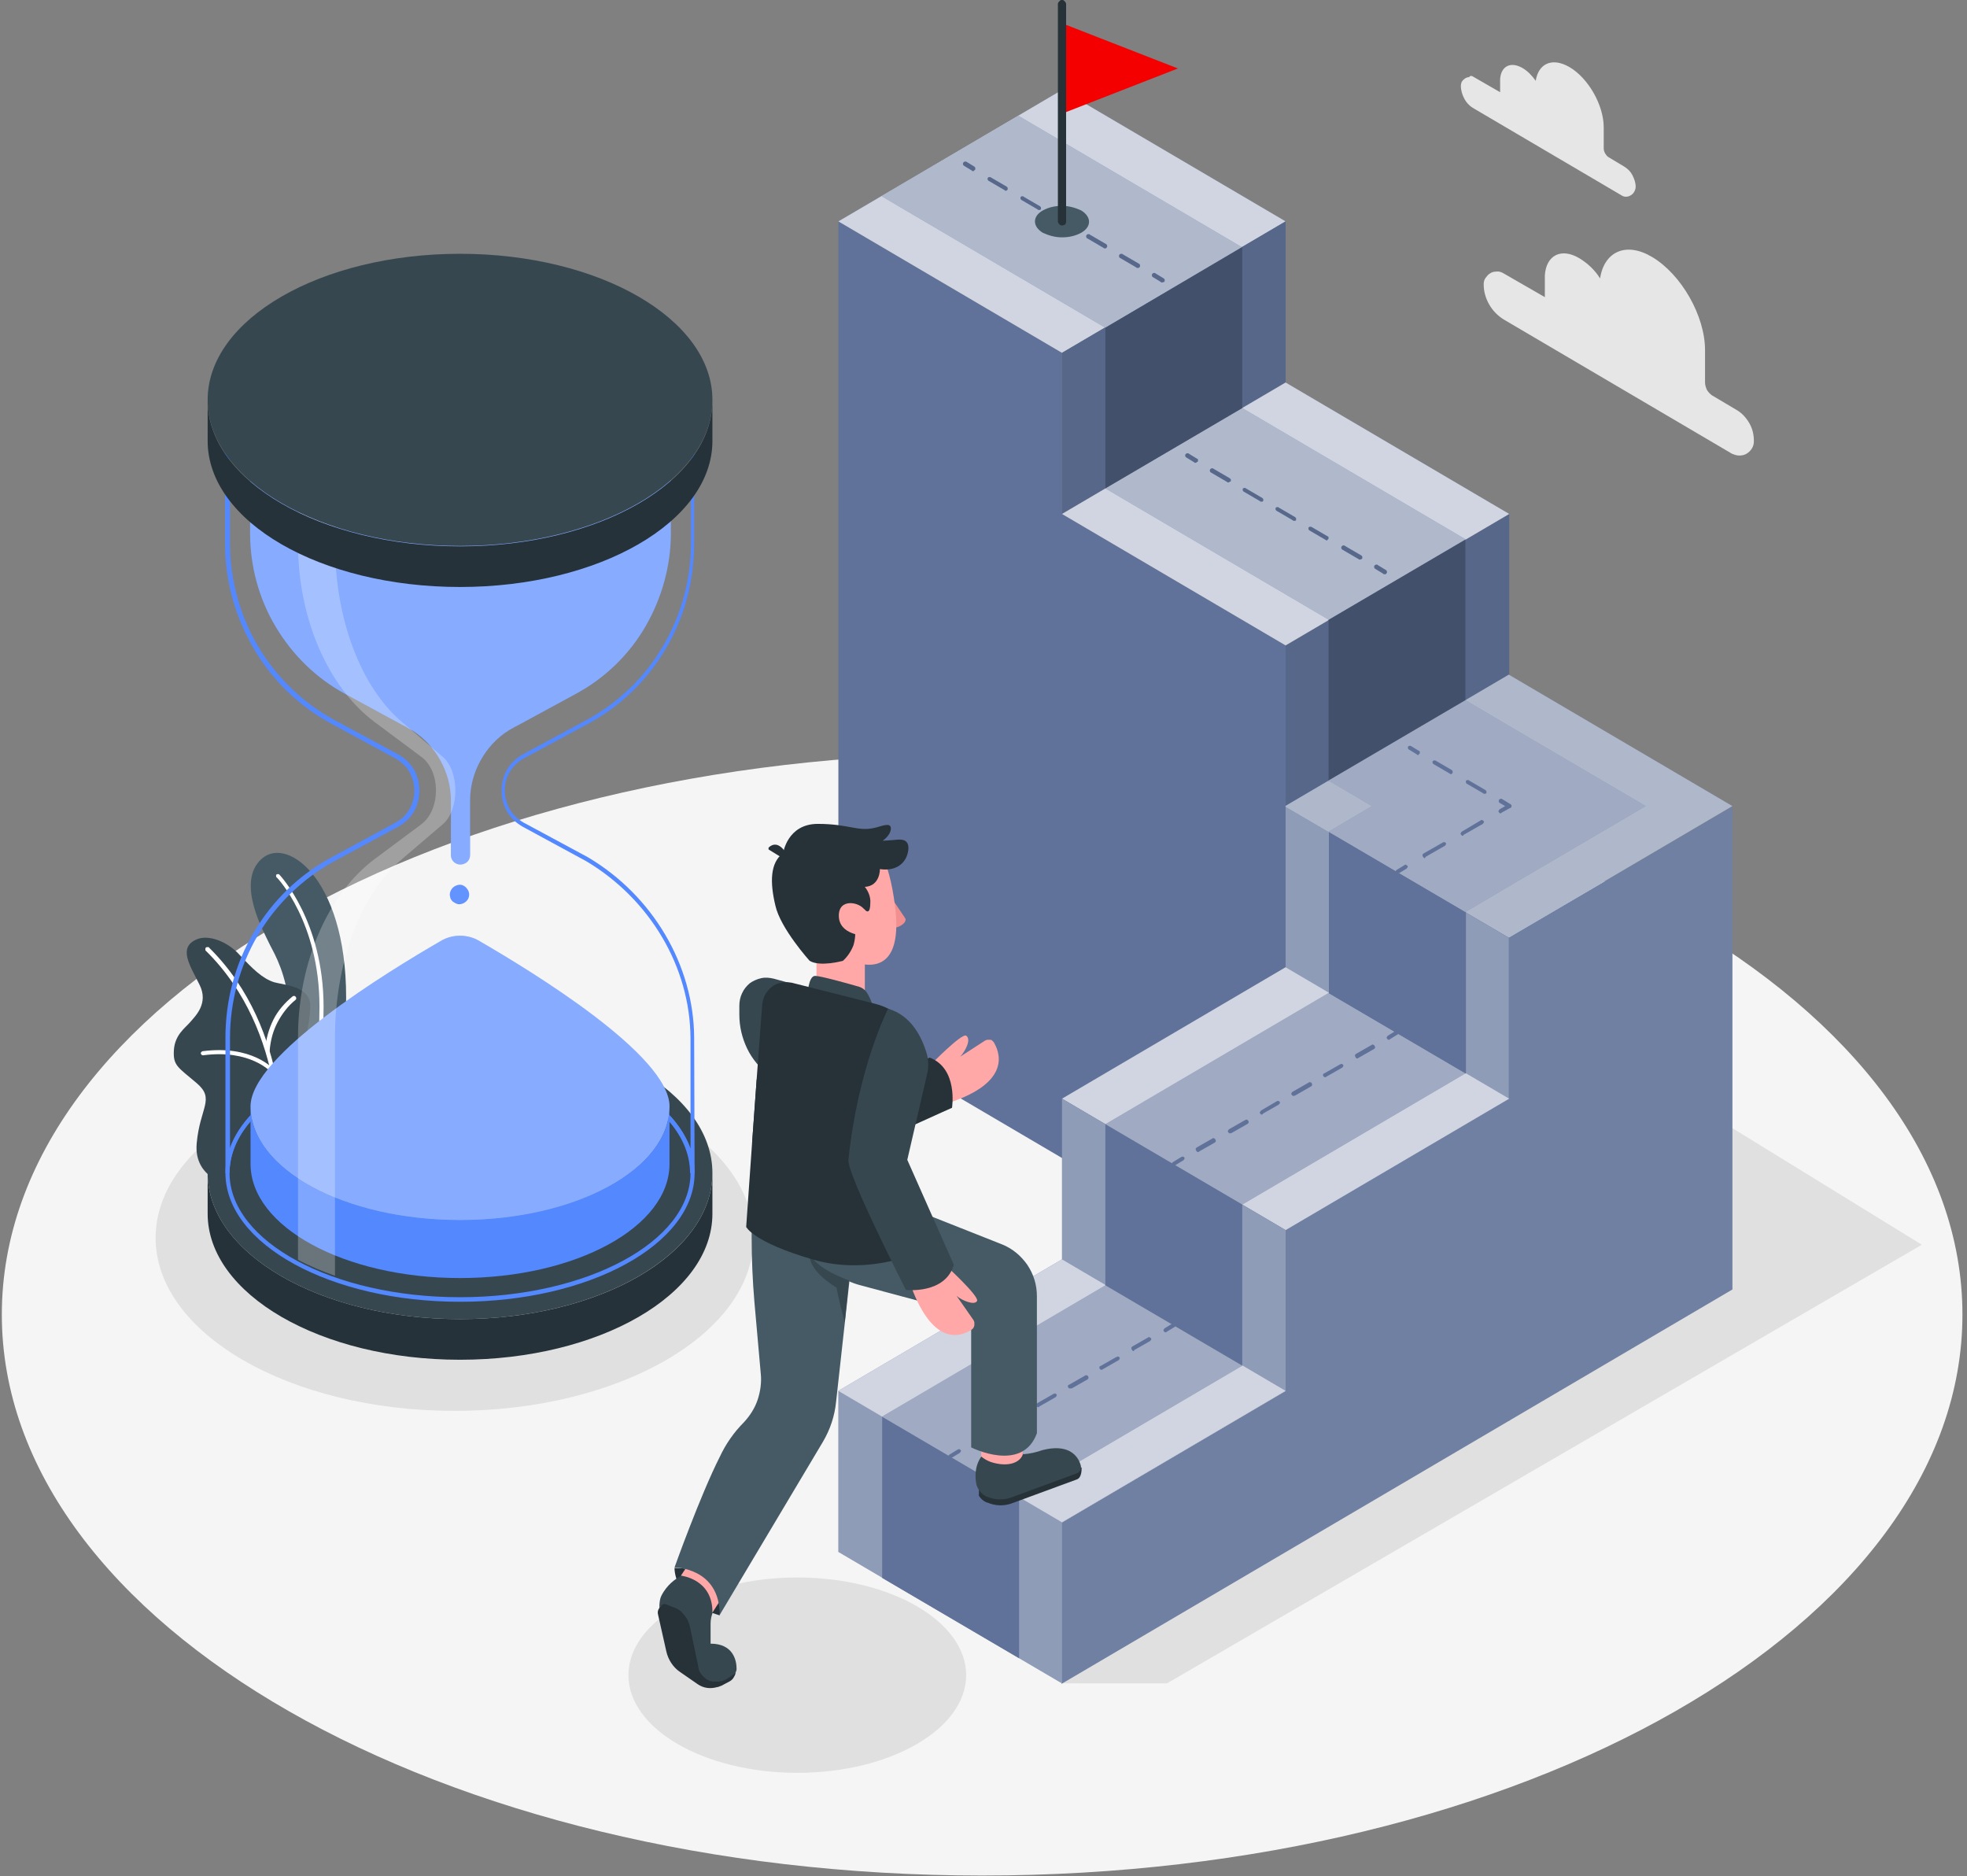 <?xml version="1.0" encoding="utf-8"?>
<!-- Generator: Adobe Illustrator 26.0.1, SVG Export Plug-In . SVG Version: 6.00 Build 0)  -->
<svg version="1.1" id="Layer_1" xmlns="http://www.w3.org/2000/svg" xmlns:xlink="http://www.w3.org/1999/xlink" x="0px" y="0px"
	 viewBox="0 0 431 411" style="enable-background:new 0 0 431 411;" xml:space="preserve">
<rect x="0" y="0" width="431" height="411" fill="#808080" stroke="none"/>
<style type="text/css">
	.st0{fill:#F5F5F5;}
	.st1{fill:#E0E0E0;}
	.st2{fill:#455A64;}
	.st3{fill:#FFFFFF;}
	.st4{fill:#37474F;}
	.st5{fill:#253239;}
	.st6{fill:#5388FF;}
	.st7{opacity:0.3;fill:#FFFFFF;enable-background:new    ;}
	.st8{opacity:0.3;}
	.st9{opacity:0.5;}
	.st10{fill:#607299;}
	.st11{opacity:0.1;fill:#FFFFFF;enable-background:new    ;}
	.st12{opacity:0.7;fill:#FFFFFF;enable-background:new    ;}
	.st13{opacity:0.1;enable-background:new    ;}
	.st14{opacity:0.7;}
	.st15{opacity:0.4;fill:#FFFFFF;enable-background:new    ;}
	.st16{opacity:0.3;enable-background:new    ;}
	.st17{fill:#F40000;}
	.st18{fill:#263238;}
	.st19{fill:#FFA8A7;}
	.st20{fill:#F28F8F;}
	.st21{fill:#E6E6E6;}
</style>
<path class="st0" d="M215.2,410.9c118.6,0,214.8-55,214.8-122.9s-96.2-122.9-214.8-122.9C96.6,165.1,0.4,220.1,0.4,288
	S96.6,410.9,215.2,410.9z"/>
<path class="st1" d="M99.6,309.1c36.2,0,65.5-17,65.5-37.9s-29.3-37.9-65.5-37.9c-36.2,0-65.5,17-65.5,37.9S63.4,309.1,99.6,309.1z"
	/>
<path class="st1" d="M174.7,388.4c20.4,0,37-9.6,37-21.4c0-11.8-16.6-21.4-37-21.4s-37,9.6-37,21.4
	C137.7,378.8,154.3,388.4,174.7,388.4z"/>
<path class="st1" d="M232.7,368.8h23l165.4-96.1l-163-100.3l-74.8,47.1l112.1,66.2l-102.3,59.9L232.7,368.8z"/>
<path class="st2" d="M71.2,247.8l-11,6.3c0,0,5.7-17.8,2.9-35.8c-1.1-6.8-3.5-10.2-4.3-12c-0.8-1.8-7.3-13.1-1.4-18.2
	c5.8-5.1,19.3,5.3,18.4,33C75.4,230.1,73.8,239.1,71.2,247.8z"/>
<path class="st3" d="M66.1,251.1c0,0-0.1,0-0.1,0c-0.1,0-0.2-0.1-0.2-0.2c0-0.1-0.1-0.2,0-0.3c0-0.1,4.2-11.6,4.2-30.1
	c0-18.5-9.3-28.3-9.4-28.3c0,0-0.1-0.1-0.1-0.1c0-0.1,0-0.1,0-0.2c0-0.1,0-0.1,0-0.2c0-0.1,0.1-0.1,0.1-0.1c0.1-0.1,0.2-0.1,0.3-0.1
	c0.1,0,0.2,0,0.3,0.1c0.1,0.1,9.7,10.2,9.7,29c0,18.8-4.3,30.3-4.3,30.4c0,0.1-0.1,0.1-0.2,0.2C66.3,251.1,66.2,251.1,66.1,251.1z"
	/>
<path class="st4" d="M68.8,249.1l-18.2,10.6c0,0-8.2-1.3-7.5-9.2c0.7-7.9,4.1-9.7,0-13.2c-4.1-3.5-5.2-3.8-5-7.2
	c0.2-3.4,2.5-4.9,3.6-6.2c1.1-1.3,4.1-4.1,2-8.2c-2-4.1-4.8-8.1-0.6-9.9c2.5-1.1,6.7,0.4,9.4,3.4c2.8,3,5,5.2,7.6,6
	c2.6,0.7,8.1,0.9,7.9,5.5s-1.4,6.2-0.4,8.2C69.8,232.5,78.6,234.7,68.8,249.1z"/>
<path class="st3" d="M61.4,253.8c-0.1,0-0.1,0-0.2,0c-0.1,0-0.1-0.1-0.1-0.1c0,0-0.1-0.1-0.1-0.2c0-0.1,0-0.1,0-0.2
	c0-0.3,2.3-27.1-15.9-45c0,0-0.1-0.1-0.1-0.1c0-0.1,0-0.1,0-0.2c0-0.1,0-0.1,0-0.2c0-0.1,0.1-0.1,0.1-0.2c0,0,0.1-0.1,0.2-0.1
	c0.1,0,0.1,0,0.2,0c0.1,0,0.1,0,0.2,0c0.1,0,0.1,0.1,0.1,0.1c18.4,18.1,16.1,45.4,16.1,45.7c0,0.1-0.1,0.2-0.2,0.3
	C61.6,253.8,61.5,253.8,61.4,253.8z"/>
<path class="st3" d="M58.5,230.3c-0.1,0-0.2-0.1-0.3-0.2c-0.1-0.1-0.1-0.2-0.1-0.3c0.2-2.2,0.8-4.4,1.8-6.4c1-2,2.5-3.7,4.2-5.1
	c0,0,0.1-0.1,0.2-0.1c0.1,0,0.1,0,0.2,0c0.1,0,0.1,0,0.2,0.1c0,0,0.1,0.1,0.1,0.1c0,0,0.1,0.1,0.1,0.2c0,0.1,0,0.1,0,0.2
	c0,0.1,0,0.1-0.1,0.2c0,0-0.1,0.1-0.1,0.1c-1.6,1.3-2.9,3-3.9,4.9c-1,1.9-1.5,3.9-1.7,6c0,0.1,0,0.1,0,0.2c0,0.1-0.1,0.1-0.1,0.1
	c0,0-0.1,0.1-0.1,0.1C58.6,230.3,58.5,230.3,58.5,230.3z"/>
<path class="st3" d="M59.7,235c-0.1,0-0.1,0-0.2,0c-0.1,0-0.1-0.1-0.1-0.1c0,0-4.5-5.1-14.9-3.7c-0.1,0-0.2,0-0.3-0.1
	c-0.1-0.1-0.2-0.2-0.2-0.3c0-0.1,0-0.2,0.1-0.3c0.1-0.1,0.2-0.2,0.3-0.2c10.8-1.4,15.4,3.8,15.6,4c0,0,0.1,0.1,0.1,0.1
	c0,0.1,0,0.1,0,0.2s0,0.1,0,0.2c0,0.1-0.1,0.1-0.1,0.1c0,0-0.1,0.1-0.1,0.1C59.9,235,59.8,235,59.7,235z"/>
<path class="st4" d="M100.8,289c30.5,0,55.3-14.3,55.3-32s-24.8-32-55.3-32c-30.5,0-55.3,14.3-55.3,32S70.3,289,100.8,289z"/>
<path class="st5" d="M156.1,257c0,17.7-24.7,32-55.3,32c-30.5,0-55.3-14.3-55.3-32v8.9c0,17.6,24.7,32,55.3,32
	c30.5,0,55.3-14.3,55.3-32L156.1,257L156.1,257z"/>
<path class="st6" d="M100.8,285.2c-28.3,0-51.4-12.6-51.4-28.2s23.1-28.2,51.4-28.2c28.3,0,51.4,12.6,51.4,28.2
	S129.1,285.2,100.8,285.2z M100.8,229.8C73,229.8,50.3,242,50.3,257s22.6,27.2,50.5,27.2c27.8,0,50.5-12.2,50.5-27.2
	S128.6,229.8,100.8,229.8z"/>
<path class="st6" d="M100.8,115.8c-28.3,0-51.4-12.6-51.4-28.2c0-15.5,23.1-28.2,51.4-28.2c28.3,0,51.4,12.6,51.4,28.2
	C152.2,103.2,129.1,115.8,100.8,115.8z M100.8,60.5c-27.8,0-50.5,12.2-50.5,27.2s22.6,27.2,50.5,27.2c27.8,0,50.5-12.2,50.5-27.2
	C151.2,72.7,128.6,60.5,100.8,60.5z"/>
<path class="st6" d="M151.2,257L151.2,257l1,0L151.2,257z"/>
<path class="st6" d="M49.4,257L49.4,257l1,0L49.4,257z"/>
<path class="st6" d="M152.2,257h-1c0-15-22.6-27.2-50.5-27.2C73,229.8,50.3,242,50.3,257h-0.9v-29.7c0-8.1,2.1-16.1,6.2-23
	c4.1-7,10-12.7,17.1-16.5l14-7.6c1.3-0.7,2.3-1.7,3-2.9s1.1-2.6,1.1-4.1c0-1.4-0.4-2.8-1.1-4.1c-0.7-1.2-1.8-2.2-3-2.9l-14-7.6
	c-7.1-3.8-13-9.5-17.1-16.5c-4.1-7-6.3-14.9-6.3-23V88.9h1v0.4c1.6,14.3,23.7,25.5,50.4,25.5c26.6,0,48.7-11.2,50.4-25.5l0-0.4h1
	v30.2c0,8.1-2.1,16.1-6.2,23c-4.1,7-10,12.7-17.1,16.5l-14.1,7.6c-1.2,0.7-2.3,1.7-3,2.9c-0.7,1.2-1.1,2.6-1.1,4.1
	c0,1.4,0.4,2.8,1.1,4.1c0.7,1.2,1.8,2.2,3,2.9l14.1,7.6c14.2,8.4,23.2,23.6,23.3,39.5L152.2,257z M100.8,228.9
	c25,0,45.8,9.8,50.5,22.7v-24.2c-0.1-15.6-8.9-30.4-22.8-38.7l-14-7.6c-1.4-0.8-2.6-1.9-3.4-3.3c-0.8-1.4-1.2-3-1.2-4.6
	c0-1.6,0.4-3.2,1.2-4.6c0.8-1.4,2-2.5,3.4-3.3l14.1-7.6c6.9-3.8,12.7-9.3,16.7-16.2c4-6.8,6.1-14.6,6.1-22.5v-26
	c-4.6,13-25.6,22.7-50.5,22.7c-24.8,0-45.8-9.7-50.5-22.7v26c0,7.9,2.1,15.7,6.1,22.5c4,6.8,9.8,12.4,16.7,16.2l14.1,7.6
	c1.4,0.8,2.6,1.9,3.4,3.3c0.8,1.4,1.2,3,1.2,4.6s-0.4,3.2-1.2,4.6c-0.8,1.4-2,2.5-3.4,3.3l-14.1,7.6c-6.9,3.8-12.7,9.4-16.7,16.2
	c-4,6.8-6.1,14.6-6.1,22.5v24.2C55,238.7,75.8,228.9,100.8,228.9z"/>
<path class="st6" d="M105.1,206.2c-1.3-0.8-2.8-1.2-4.3-1.2c-1.5,0-3,0.4-4.3,1.2c-11.4,6.6-41.6,25-41.6,36.2
	c0,13.8,20.6,25,45.9,25c25.4,0,45.9-11.2,45.9-25C146.7,231.2,116.5,212.8,105.1,206.2z"/>
<path class="st7" d="M105.1,206.2c-1.3-0.8-2.8-1.2-4.3-1.2c-1.5,0-3,0.4-4.3,1.2c-11.4,6.6-41.6,25-41.6,36.2
	c0,13.8,20.6,25,45.9,25c25.4,0,45.9-11.2,45.9-25C146.7,231.2,116.5,212.8,105.1,206.2z"/>
<path class="st6" d="M100.8,267.3c-25.4,0-45.9-11.2-45.9-25V255c0,13.8,20.6,25,45.9,25c25.4,0,45.9-11.2,45.9-25v-12.6
	C146.7,256.1,126.2,267.3,100.8,267.3z"/>
<path class="st6" d="M54.8,89.4v27.4c0,7.2,1.9,14.3,5.6,20.5c3.7,6.2,8.9,11.3,15.2,14.7l12.7,6.9c0.2,0.1,0.4,0.2,0.6,0.3
	c0.5,0.3,0.9,0.6,1.4,0.8c2.6,1.6,4.7,3.9,6.2,6.6c1.5,2.7,2.3,5.7,2.3,8.8v11.9c0,0.6,0.2,1.1,0.6,1.5c0.4,0.4,0.9,0.6,1.5,0.6
	c0.5,0,1.1-0.2,1.5-0.6c0.4-0.4,0.6-0.9,0.6-1.5v-11.9c0-3.1,0.8-6.1,2.3-8.8c1.5-2.7,3.6-5,6.2-6.6c0.5-0.3,0.9-0.5,1.4-0.8
	c0.2-0.1,0.4-0.2,0.6-0.3l12.7-6.9c6.3-3.4,11.6-8.5,15.2-14.7s5.6-13.3,5.6-20.5V89.4H54.8z"/>
<path class="st6" d="M102.8,196c0-0.4-0.1-0.8-0.4-1.2c-0.2-0.3-0.5-0.6-0.9-0.8c-0.4-0.2-0.8-0.2-1.2-0.1c-0.4,0.1-0.8,0.3-1.1,0.6
	c-0.3,0.3-0.5,0.7-0.6,1.1c-0.1,0.4,0,0.8,0.1,1.2c0.2,0.4,0.4,0.7,0.8,0.9c0.3,0.2,0.7,0.4,1.1,0.4c0.5,0,1.1-0.2,1.5-0.6
	C102.6,197.1,102.8,196.5,102.8,196z"/>
<path class="st7" d="M54.8,89.4v27.4c0,7.2,1.9,14.3,5.6,20.5c3.7,6.2,8.9,11.3,15.2,14.7l12.7,6.9c0.2,0.1,0.4,0.2,0.6,0.3
	c0.5,0.3,0.9,0.6,1.4,0.8c2.6,1.6,4.7,3.9,6.2,6.6c1.5,2.7,2.3,5.7,2.3,8.8v11.9c0,0.6,0.2,1.1,0.6,1.5c0.4,0.4,0.9,0.6,1.5,0.6
	c0.5,0,1.1-0.2,1.5-0.6c0.4-0.4,0.6-0.9,0.6-1.5v-11.9c0-3.1,0.8-6.1,2.3-8.8c1.5-2.7,3.6-5,6.2-6.6c0.5-0.3,0.9-0.5,1.4-0.8
	c0.2-0.1,0.4-0.2,0.6-0.3l12.7-6.9c6.3-3.4,11.6-8.5,15.2-14.7s5.6-13.3,5.6-20.5V89.4H54.8z"/>
<g class="st8">
	<path class="st7" d="M102.8,196c0-0.4-0.1-0.8-0.4-1.2c-0.2-0.3-0.5-0.6-0.9-0.8c-0.4-0.2-0.8-0.2-1.2-0.1
		c-0.4,0.1-0.8,0.3-1.1,0.6c-0.3,0.3-0.5,0.7-0.6,1.1c-0.1,0.4,0,0.8,0.1,1.2c0.2,0.4,0.4,0.7,0.8,0.9c0.3,0.2,0.7,0.3,1.1,0.3
		c0.5,0,1.1-0.2,1.5-0.6C102.6,197.1,102.8,196.5,102.8,196z"/>
</g>
<path class="st6" d="M100.8,114.3c25.4,0,45.9-11.2,45.9-25c0-13.8-20.6-25-45.9-25c-25.4,0-45.9,11.2-45.9,25
	C54.8,103.2,75.4,114.3,100.8,114.3z"/>
<g class="st9">
	<g class="st9">
		<path class="st3" d="M97,180.6l-8.9,7.6c-9.1,7.7-14.7,22.7-14.7,39.1v52.2c-2.8-1-5.5-2.1-8.1-3.5v-48.7
			c0-16.4,6.5-31.4,16.8-39.1l10.2-7.6c4.3-3.2,4.3-11.7,0-14.8l-10.2-7.6c-10.3-7.7-16.8-22.8-16.8-39.1V89.4h8.1v29.7
			c0,16.4,5.6,31.4,14.7,39.1l8.9,7.6C100.7,168.9,100.7,177.5,97,180.6z"/>
	</g>
</g>
<path class="st4" d="M100.8,119.6c30.5,0,55.3-14.3,55.3-32c0-17.7-24.8-32-55.3-32c-30.5,0-55.3,14.3-55.3,32
	C45.5,105.3,70.3,119.6,100.8,119.6z"/>
<path class="st5" d="M156.1,87.7c0,17.7-24.7,32-55.3,32c-30.5,0-55.3-14.3-55.3-32v8.9c0,17.7,24.7,32,55.3,32
	c30.5,0,55.3-14.3,55.3-32L156.1,87.7L156.1,87.7z"/>
<path class="st10" d="M281.7,176.7v-35.3l-49-28.8V77.3l-49-28.8v176.4l49,28.8l49,28.8l49,28.8V205.4L281.7,176.7z"/>
<path class="st7" d="M281.7,176.7v35.3l49,28.8v-35.3L281.7,176.7z"/>
<path class="st10" d="M330.6,205.4v35.3l-49,28.8v35.3l-49,28.8v35.3l49-28.8l49-28.8l49-28.8V176.7L330.6,205.4z"/>
<path class="st11" d="M330.6,205.4v35.3l-49,28.8v35.3l-49,28.8v35.3l49-28.8l49-28.8l49-28.8V176.7L330.6,205.4z"/>
<path class="st10" d="M232.7,77.3l-49-28.8l49-28.8l49,28.8L232.7,77.3z"/>
<path class="st12" d="M232.7,77.3l-49-28.8l49-28.8l49,28.8L232.7,77.3z"/>
<path class="st10" d="M232.7,112.6V77.3l49-28.8v35.3L232.7,112.6z"/>
<path class="st13" d="M232.7,112.6V77.3l49-28.8v35.3L232.7,112.6z"/>
<path class="st10" d="M281.7,141.4l-49-28.8l49-28.8l49,28.8L281.7,141.4z"/>
<path class="st10" d="M281.7,176.7v-35.3l49-28.8v35.3L281.7,176.7z"/>
<path class="st12" d="M281.7,141.4l-49-28.8l49-28.8l49,28.8L281.7,141.4z"/>
<path class="st13" d="M281.7,176.7v-35.3l49-28.8v35.3L281.7,176.7z"/>
<path class="st10" d="M330.6,205.4l-49-28.8l49-28.8l49,28.8L330.6,205.4z"/>
<g class="st14">
	<path class="st12" d="M330.6,205.4l-49-28.8l49-28.8l49,28.8L330.6,205.4z"/>
</g>
<path class="st10" d="M281.7,269.5l49-28.8l-49-28.8l-49,28.8L281.7,269.5z"/>
<path class="st12" d="M281.7,269.5l49-28.8l-49-28.8l-49,28.8L281.7,269.5z"/>
<path class="st10" d="M281.7,304.8v-35.3l-49-28.8V276L281.7,304.8z"/>
<path class="st7" d="M281.7,304.8v-35.3l-49-28.8V276L281.7,304.8z"/>
<path class="st10" d="M232.7,333.5l49-28.8l-49-28.8l-49,28.8L232.7,333.5z"/>
<path class="st10" d="M232.7,368.8v-35.3l-49-28.8V340L232.7,368.8z"/>
<path class="st12" d="M232.7,333.5l49-28.8l-49-28.8l-49,28.8L232.7,333.5z"/>
<path class="st7" d="M232.7,368.8v-35.3l-49-28.8V340L232.7,368.8z"/>
<path class="st10" d="M272.2,299.2l-49,28.8l-30-17.6l49-28.8L272.2,299.2z"/>
<path class="st15" d="M272.2,299.2l-49,28.8l-30-17.6l49-28.8L272.2,299.2z"/>
<path class="st10" d="M223.3,328v35.3l-30-17.6v-35.3h0L223.3,328z"/>
<path class="st10" d="M321.2,235.1l-49,28.8l-30-17.6l49-28.8L321.2,235.1z"/>
<path class="st15" d="M321.2,235.1l-49,28.8l-30-17.6l49-28.8L321.2,235.1z"/>
<path class="st10" d="M272.2,263.9v35.3l-30-17.6v-35.3h0L272.2,263.9z"/>
<path class="st10" d="M321.2,199.9v35.3l-30-17.6v-35.3h0L321.2,199.9z"/>
<path class="st10" d="M321.2,199.9v35.3l-30-17.6v-35.3h0L321.2,199.9z"/>
<path class="st10" d="M242.2,107l49,28.8l30-17.6l-49-28.8L242.2,107z"/>
<g class="st9">
	<path class="st3" d="M242.2,107l49,28.8l30-17.6l-49-28.8L242.2,107z"/>
</g>
<path class="st10" d="M291.1,135.8v35.3l30-17.6v-35.3h0L291.1,135.8z"/>
<path class="st16" d="M291.1,135.8v35.3l30-17.6v-35.3h0L291.1,135.8z"/>
<path class="st10" d="M193.2,43l49,28.8l30-17.6l-49-28.8L193.2,43z"/>
<g class="st9">
	<path class="st3" d="M193.2,43l49,28.8l30-17.6l-49-28.8L193.2,43z"/>
</g>
<path class="st10" d="M242.2,71.8V107l30-17.6V54.1h0L242.2,71.8z"/>
<path class="st16" d="M242.2,71.8V107l30-17.6V54.1h0L242.2,71.8z"/>
<path class="st10" d="M330.6,159l-9.5-5.6l-30,17.6l9.5,5.6l-9.5,5.6l30,17.6l9.5-5.6l30-17.6L330.6,159z"/>
<path class="st15" d="M330.6,159l-9.5-5.6l-30,17.6l9.5,5.6l-9.5,5.6l30,17.6l9.5-5.6l30-17.6L330.6,159z"/>
<path class="st10" d="M213.2,37.5c-0.1,0-0.2,0-0.2-0.1l-1.8-1.1c0,0-0.1-0.1-0.1-0.1c0,0-0.1-0.1-0.1-0.2c0-0.1,0-0.1,0-0.2
	c0-0.1,0-0.1,0.1-0.2c0.1-0.1,0.2-0.2,0.3-0.2c0.1,0,0.2,0,0.3,0l1.8,1.1c0.1,0.1,0.2,0.2,0.2,0.3c0,0.1,0,0.2,0,0.3
	c0,0.1-0.1,0.1-0.2,0.2C213.4,37.5,213.3,37.5,213.2,37.5z"/>
<path class="st10" d="M249.2,58.7c-0.1,0-0.2,0-0.2-0.1l-3.6-2.1c-0.1,0-0.1-0.1-0.1-0.1c0,0-0.1-0.1-0.1-0.2c0-0.1,0-0.1,0-0.2
	c0-0.1,0-0.1,0.1-0.2c0-0.1,0.1-0.1,0.1-0.1c0,0,0.1-0.1,0.2-0.1c0.1,0,0.1,0,0.2,0c0.1,0,0.1,0,0.2,0.1l3.6,2.1
	c0.1,0,0.1,0.1,0.1,0.1c0,0,0.1,0.1,0.1,0.2c0,0.1,0,0.1,0,0.2c0,0.1,0,0.1-0.1,0.2c0,0.1-0.1,0.1-0.2,0.2
	C249.3,58.7,249.2,58.7,249.2,58.7z M242,54.4c-0.1,0-0.2,0-0.2-0.1l-3.6-2.1c-0.1,0-0.1-0.1-0.1-0.1c0,0-0.1-0.1-0.1-0.2
	c0-0.1,0-0.1,0-0.2c0-0.1,0-0.1,0.1-0.2c0-0.1,0.1-0.1,0.1-0.1c0,0,0.1-0.1,0.2-0.1c0.1,0,0.1,0,0.2,0c0.1,0,0.1,0,0.2,0.1l3.6,2.1
	c0,0,0.1,0.1,0.1,0.1c0,0,0.1,0.1,0.1,0.2c0,0.1,0,0.1,0,0.2c0,0.1,0,0.1-0.1,0.2c0,0.1-0.1,0.1-0.2,0.2S242.1,54.4,242,54.4z
	 M234.8,50.2c-0.1,0-0.2,0-0.2-0.1l-3.6-2.1c-0.1-0.1-0.2-0.2-0.2-0.3c0-0.1,0-0.2,0-0.3c0,0,0.1-0.1,0.1-0.1c0,0,0.1-0.1,0.2-0.1
	c0.1,0,0.1,0,0.2,0c0.1,0,0.1,0,0.2,0.1l3.6,2.1c0.1,0,0.2,0.1,0.2,0.2c0,0.1,0,0.2,0,0.3c0,0.1-0.1,0.2-0.2,0.2
	C235,50.2,234.9,50.2,234.8,50.2z M227.6,46c-0.1,0-0.2,0-0.2-0.1l-3.6-2.1c-0.1-0.1-0.2-0.2-0.2-0.3c0-0.1,0-0.2,0-0.3
	c0,0,0.1-0.1,0.1-0.1c0,0,0.1-0.1,0.2-0.1c0.1,0,0.1,0,0.2,0c0.1,0,0.1,0,0.2,0.1l3.6,2.1c0.1,0.1,0.2,0.2,0.2,0.3
	c0,0.1,0,0.2,0,0.3c0,0.1-0.1,0.1-0.2,0.2C227.7,46,227.7,46,227.6,46z M220.4,41.8c-0.1,0-0.2,0-0.2-0.1l-3.6-2.1
	c-0.1-0.1-0.2-0.2-0.2-0.3c0-0.1,0-0.2,0-0.3c0.1-0.1,0.2-0.2,0.3-0.2c0.1,0,0.2,0,0.3,0l3.6,2.1c0.1,0.1,0.2,0.2,0.2,0.3
	c0,0.1,0,0.2,0,0.3c0,0.1-0.1,0.1-0.2,0.2C220.6,41.7,220.5,41.8,220.4,41.8z"/>
<path class="st10" d="M254.6,61.9c-0.1,0-0.2,0-0.2-0.1l-1.8-1.1c-0.1,0-0.1-0.1-0.1-0.1s-0.1-0.1-0.1-0.2c0-0.1,0-0.1,0-0.2
	c0-0.1,0-0.1,0.1-0.2c0-0.1,0.1-0.1,0.1-0.1c0,0,0.1-0.1,0.2-0.1c0.1,0,0.1,0,0.2,0c0.1,0,0.1,0,0.2,0.1l1.8,1.1
	c0.1,0.1,0.2,0.2,0.2,0.3c0,0.1,0,0.2,0,0.3c0,0.1-0.1,0.1-0.2,0.2C254.8,61.8,254.7,61.9,254.6,61.9z"/>
<g class="st8">
	<path class="st16" d="M213.2,37.5c-0.1,0-0.2,0-0.2-0.1l-1.8-1.1c0,0-0.1-0.1-0.1-0.1c0,0-0.1-0.1-0.1-0.2c0-0.1,0-0.1,0-0.2
		c0-0.1,0-0.1,0.1-0.2c0.1-0.1,0.2-0.2,0.3-0.2c0.1,0,0.2,0,0.3,0l1.8,1.1c0.1,0.1,0.2,0.2,0.2,0.3c0,0.1,0,0.2,0,0.3
		c0,0.1-0.1,0.1-0.2,0.2C213.4,37.5,213.3,37.5,213.2,37.5z"/>
	<path class="st16" d="M249.2,58.7c-0.1,0-0.2,0-0.2-0.1l-3.6-2.1c-0.1,0-0.1-0.1-0.1-0.1c0,0-0.1-0.1-0.1-0.2c0-0.1,0-0.1,0-0.2
		c0-0.1,0-0.1,0.1-0.2c0-0.1,0.1-0.1,0.1-0.1c0,0,0.1-0.1,0.2-0.1c0.1,0,0.1,0,0.2,0c0.1,0,0.1,0,0.2,0.1l3.6,2.1
		c0.1,0,0.1,0.1,0.1,0.1c0,0,0.1,0.1,0.1,0.2c0,0.1,0,0.1,0,0.2c0,0.1,0,0.1-0.1,0.2c0,0.1-0.1,0.1-0.2,0.2
		C249.3,58.7,249.2,58.7,249.2,58.7z M242,54.4c-0.1,0-0.2,0-0.2-0.1l-3.6-2.1c-0.1,0-0.1-0.1-0.1-0.1c0,0-0.1-0.1-0.1-0.2
		c0-0.1,0-0.1,0-0.2c0-0.1,0-0.1,0.1-0.2c0-0.1,0.1-0.1,0.1-0.1c0,0,0.1-0.1,0.2-0.1c0.1,0,0.1,0,0.2,0c0.1,0,0.1,0,0.2,0.1l3.6,2.1
		c0,0,0.1,0.1,0.1,0.1c0,0,0.1,0.1,0.1,0.2c0,0.1,0,0.1,0,0.2c0,0.1,0,0.1-0.1,0.2c0,0.1-0.1,0.1-0.2,0.2
		C242.1,54.4,242.1,54.4,242,54.4z M234.8,50.2c-0.1,0-0.2,0-0.2-0.1l-3.6-2.1c-0.1-0.1-0.2-0.2-0.2-0.3c0-0.1,0-0.2,0-0.3
		c0,0,0.1-0.1,0.1-0.1c0,0,0.1-0.1,0.2-0.1c0.1,0,0.1,0,0.2,0c0.1,0,0.1,0,0.2,0.1l3.6,2.1c0.1,0,0.2,0.1,0.2,0.2s0,0.2,0,0.3
		c0,0.1-0.1,0.2-0.2,0.2C235,50.2,234.9,50.2,234.8,50.2z M227.6,46c-0.1,0-0.2,0-0.2-0.1l-3.6-2.1c-0.1-0.1-0.2-0.2-0.2-0.3
		c0-0.1,0-0.2,0-0.3c0,0,0.1-0.1,0.1-0.1c0,0,0.1-0.1,0.2-0.1c0.1,0,0.1,0,0.2,0c0.1,0,0.1,0,0.2,0.1l3.6,2.1
		c0.1,0.1,0.2,0.2,0.2,0.3c0,0.1,0,0.2,0,0.3c0,0.1-0.1,0.1-0.2,0.2C227.7,46,227.7,46,227.6,46z M220.4,41.8c-0.1,0-0.2,0-0.2-0.1
		l-3.6-2.1c-0.1-0.1-0.2-0.2-0.2-0.3c0-0.1,0-0.2,0-0.3c0.1-0.1,0.2-0.2,0.3-0.2c0.1,0,0.2,0,0.3,0l3.6,2.1c0.1,0.1,0.2,0.2,0.2,0.3
		c0,0.1,0,0.2,0,0.3c0,0.1-0.1,0.1-0.2,0.2C220.6,41.7,220.5,41.8,220.4,41.8z"/>
	<path class="st16" d="M254.6,61.9c-0.1,0-0.2,0-0.2-0.1l-1.8-1.1c-0.1,0-0.1-0.1-0.1-0.1c0,0-0.1-0.1-0.1-0.2c0-0.1,0-0.1,0-0.2
		c0-0.1,0-0.1,0.1-0.2c0-0.1,0.1-0.1,0.1-0.1c0,0,0.1-0.1,0.2-0.1c0.1,0,0.1,0,0.2,0c0.1,0,0.1,0,0.2,0.1l1.8,1.1
		c0.1,0.1,0.2,0.2,0.2,0.3c0,0.1,0,0.2,0,0.3c0,0.1-0.1,0.1-0.2,0.2C254.8,61.8,254.7,61.9,254.6,61.9z"/>
</g>
<path class="st10" d="M261.9,101.4c-0.1,0-0.2,0-0.2-0.1l-1.8-1.1c0,0-0.1-0.1-0.1-0.1c0,0-0.1-0.1-0.1-0.2s0-0.1,0-0.2
	c0-0.1,0-0.1,0.1-0.2c0,0,0.1-0.1,0.1-0.1c0,0,0.1-0.1,0.2-0.1c0.1,0,0.1,0,0.2,0c0.1,0,0.1,0,0.2,0.1l1.8,1.1
	c0.1,0,0.2,0.1,0.2,0.2c0,0.1,0,0.2,0,0.3c0,0.1-0.1,0.2-0.2,0.2C262.1,101.4,262,101.4,261.9,101.4z"/>
<path class="st10" d="M297.9,122.6c-0.1,0-0.1,0-0.2-0.1l-3.6-2.1c0,0-0.1-0.1-0.1-0.1c0,0-0.1-0.1-0.1-0.2c0-0.1,0-0.1,0-0.2
	c0-0.1,0-0.1,0.1-0.2c0-0.1,0.1-0.1,0.1-0.1c0,0,0.1-0.1,0.2-0.1c0.1,0,0.1,0,0.2,0c0.1,0,0.1,0,0.2,0.1l3.6,2.1
	c0.1,0.1,0.2,0.2,0.2,0.3c0,0.1,0,0.2,0,0.3c0,0.1-0.1,0.1-0.2,0.2C298.1,122.6,298,122.6,297.9,122.6z M290.7,118.4
	c-0.1,0-0.1,0-0.2-0.1l-3.6-2.1c-0.1-0.1-0.2-0.2-0.2-0.3c0-0.1,0-0.2,0-0.3c0.1-0.1,0.2-0.2,0.3-0.2c0.1,0,0.2,0,0.3,0l3.6,2.1
	c0.1,0,0.2,0.1,0.2,0.2c0,0.1,0,0.2,0,0.3c0,0.1-0.1,0.2-0.2,0.2C290.9,118.3,290.8,118.4,290.7,118.4z M283.5,114.1
	c-0.1,0-0.2,0-0.2-0.1l-3.6-2.1c-0.1-0.1-0.2-0.2-0.2-0.3c0-0.1,0-0.2,0-0.3c0-0.1,0.1-0.1,0.1-0.1c0,0,0.1-0.1,0.2-0.1
	c0.1,0,0.1,0,0.2,0c0.1,0,0.1,0,0.2,0.1l3.6,2.1c0.1,0.1,0.2,0.2,0.2,0.3c0,0.1,0,0.2,0,0.3c0,0.1-0.1,0.1-0.2,0.2
	C283.7,114.1,283.6,114.1,283.5,114.1z M276.3,109.9c-0.1,0-0.1,0-0.2-0.1l-3.6-2.1c-0.1-0.1-0.2-0.2-0.2-0.3c0-0.1,0-0.2,0-0.3
	c0-0.1,0.1-0.1,0.1-0.1c0,0,0.1-0.1,0.2-0.1c0.1,0,0.1,0,0.2,0c0.1,0,0.1,0,0.2,0.1l3.6,2.1c0.1,0.1,0.2,0.2,0.2,0.3
	c0,0.1,0,0.2,0,0.3c0,0.1-0.1,0.1-0.2,0.2C276.5,109.9,276.4,109.9,276.3,109.9z M269.1,105.7c-0.1,0-0.2,0-0.2-0.1l-3.6-2.1
	c0,0-0.1-0.1-0.1-0.1c0,0-0.1-0.1-0.1-0.2c0-0.1,0-0.1,0-0.2c0-0.1,0-0.1,0.1-0.2c0-0.1,0.1-0.1,0.1-0.1c0,0,0.1-0.1,0.2-0.1
	c0.1,0,0.1,0,0.2,0c0.1,0,0.1,0,0.2,0.1l3.6,2.1c0.1,0.1,0.2,0.2,0.2,0.3c0,0.1,0,0.2,0,0.3c0,0.1-0.1,0.1-0.2,0.1
	C269.3,105.7,269.2,105.7,269.1,105.7L269.1,105.7z"/>
<path class="st10" d="M303.3,125.8c-0.1,0-0.2,0-0.2-0.1l-1.8-1.1c0,0-0.1-0.1-0.1-0.1c0,0-0.1-0.1-0.1-0.2c0-0.1,0-0.1,0-0.2
	c0-0.1,0-0.1,0.1-0.2c0-0.1,0.1-0.1,0.1-0.1c0,0,0.1-0.1,0.2-0.1c0.1,0,0.1,0,0.2,0c0.1,0,0.1,0,0.2,0.1l1.8,1.1
	c0,0,0.1,0.1,0.1,0.1c0,0,0.1,0.1,0.1,0.2c0,0.1,0,0.1,0,0.2c0,0.1,0,0.1-0.1,0.2c0,0.1-0.1,0.1-0.2,0.2
	C303.5,125.8,303.4,125.8,303.3,125.8z"/>
<g class="st8">
	<path class="st16" d="M261.9,101.4c-0.1,0-0.2,0-0.2-0.1l-1.8-1.1c0,0-0.1-0.1-0.1-0.1c0,0-0.1-0.1-0.1-0.2c0-0.1,0-0.1,0-0.2
		c0-0.1,0-0.1,0.1-0.2c0,0,0.1-0.1,0.1-0.1s0.1-0.1,0.2-0.1c0.1,0,0.1,0,0.2,0c0.1,0,0.1,0,0.2,0.1l1.8,1.1c0.1,0,0.2,0.1,0.2,0.2
		c0,0.1,0,0.2,0,0.3c0,0.1-0.1,0.2-0.2,0.2C262.1,101.4,262,101.4,261.9,101.4z"/>
	<path class="st16" d="M297.9,122.6c-0.1,0-0.1,0-0.2-0.1l-3.6-2.1c0,0-0.1-0.1-0.1-0.1c0,0-0.1-0.1-0.1-0.2c0-0.1,0-0.1,0-0.2
		c0-0.1,0-0.1,0.1-0.2c0-0.1,0.1-0.1,0.1-0.1c0,0,0.1-0.1,0.2-0.1c0.1,0,0.1,0,0.2,0c0.1,0,0.1,0,0.2,0.1l3.6,2.1
		c0.1,0.1,0.2,0.2,0.2,0.3c0,0.1,0,0.2,0,0.3c0,0.1-0.1,0.1-0.2,0.2C298.1,122.6,298,122.6,297.9,122.6z M290.7,118.4
		c-0.1,0-0.1,0-0.2-0.1l-3.6-2.1c-0.1-0.1-0.2-0.2-0.2-0.3c0-0.1,0-0.2,0-0.3s0.2-0.2,0.3-0.2c0.1,0,0.2,0,0.3,0l3.6,2.1
		c0.1,0,0.2,0.1,0.2,0.2c0,0.1,0,0.2,0,0.3c0,0.1-0.1,0.2-0.2,0.2C290.9,118.3,290.8,118.4,290.7,118.4z M283.5,114.1
		c-0.1,0-0.2,0-0.2-0.1l-3.6-2.1c-0.1-0.1-0.2-0.2-0.2-0.3c0-0.1,0-0.2,0-0.3c0-0.1,0.1-0.1,0.1-0.1c0,0,0.1-0.1,0.2-0.1
		c0.1,0,0.1,0,0.2,0c0.1,0,0.1,0,0.2,0.1l3.6,2.1c0.1,0.1,0.2,0.2,0.2,0.3c0,0.1,0,0.2,0,0.3c0,0.1-0.1,0.1-0.2,0.2
		C283.7,114.1,283.6,114.1,283.5,114.1z M276.3,109.9c-0.1,0-0.2,0-0.2-0.1l-3.6-2.1c-0.1-0.1-0.2-0.2-0.2-0.3c0-0.1,0-0.2,0-0.3
		c0-0.1,0.1-0.1,0.1-0.1c0,0,0.1-0.1,0.2-0.1c0.1,0,0.1,0,0.2,0c0.1,0,0.1,0,0.2,0.1l3.6,2.1c0.1,0.1,0.2,0.2,0.2,0.3
		c0,0.1,0,0.2,0,0.3c0,0.1-0.1,0.1-0.2,0.2C276.5,109.9,276.4,109.9,276.3,109.9z M269.1,105.7c-0.1,0-0.2,0-0.2-0.1l-3.6-2.1
		c-0.1,0-0.1-0.1-0.1-0.1c0,0-0.1-0.1-0.1-0.2c0-0.1,0-0.1,0-0.2c0-0.1,0-0.1,0.1-0.2c0,0,0.1-0.1,0.1-0.1c0,0,0.1-0.1,0.2-0.1
		c0.1,0,0.1,0,0.2,0c0.1,0,0.1,0,0.2,0.1l3.6,2.1c0.1,0.1,0.2,0.2,0.2,0.3c0,0.1,0,0.2,0,0.3c0,0.1-0.1,0.1-0.2,0.1
		C269.3,105.7,269.2,105.7,269.1,105.7L269.1,105.7z"/>
	<path class="st16" d="M303.3,125.8c-0.1,0-0.2,0-0.2-0.1l-1.8-1.1c0,0-0.1-0.1-0.1-0.1c0,0-0.1-0.1-0.1-0.2c0-0.1,0-0.1,0-0.2
		c0-0.1,0-0.1,0.1-0.2c0,0,0.1-0.1,0.1-0.1c0,0,0.1-0.1,0.2-0.1c0.1,0,0.1,0,0.2,0c0.1,0,0.1,0,0.2,0.1l1.8,1.1
		c0.1,0,0.1,0.1,0.1,0.1c0,0,0.1,0.1,0.1,0.2c0,0.1,0,0.1,0,0.2s0,0.1-0.1,0.2c0,0.1-0.1,0.1-0.2,0.2
		C303.5,125.8,303.4,125.8,303.3,125.8z"/>
</g>
<path class="st10" d="M306.2,191.5c-0.1,0-0.1,0-0.2-0.1c-0.1,0-0.1-0.1-0.2-0.2c-0.1-0.1-0.1-0.2,0-0.3c0-0.1,0.1-0.2,0.2-0.3
	l1.8-1.1c0.1-0.1,0.2-0.1,0.3,0c0.1,0,0.2,0.1,0.3,0.2c0.1,0.1,0.1,0.2,0,0.3c0,0.1-0.1,0.2-0.2,0.3l-1.8,1.1
	C306.3,191.5,306.2,191.5,306.2,191.5z"/>
<path class="st10" d="M312.2,188c-0.1,0-0.2,0-0.2-0.1c-0.1,0-0.1-0.1-0.2-0.2c0-0.1-0.1-0.1-0.1-0.2c0-0.1,0-0.1,0-0.2
	c0-0.1,0-0.1,0.1-0.2c0,0,0.1-0.1,0.1-0.1l4.2-2.4c0,0,0.1,0,0.2-0.1c0.1,0,0.1,0,0.2,0c0.1,0,0.1,0,0.2,0.1c0,0,0.1,0.1,0.1,0.1
	c0.1,0.1,0.1,0.2,0,0.3c0,0.1-0.1,0.2-0.2,0.3l-4.2,2.4C312.3,187.9,312.2,188,312.2,188z M320.5,183.1c-0.1,0-0.2,0-0.2-0.1
	c-0.1,0-0.1-0.1-0.2-0.2c-0.1-0.1-0.1-0.2,0-0.3c0-0.1,0.1-0.2,0.2-0.3l4.2-2.5c0.1-0.1,0.2-0.1,0.3,0c0.1,0,0.2,0.1,0.3,0.2
	c0.1,0.1,0.1,0.2,0,0.3c0,0.1-0.1,0.2-0.2,0.3l-4.2,2.4C320.6,183.1,320.6,183.1,320.5,183.1L320.5,183.1z"/>
<path class="st10" d="M328.8,178.2c-0.1,0-0.2,0-0.2-0.1c-0.1,0-0.1-0.1-0.2-0.2c-0.1-0.1-0.1-0.2,0-0.3c0-0.1,0.1-0.2,0.2-0.3
	l1.2-0.7l-1.2-0.7c0,0-0.1-0.1-0.1-0.1c0,0-0.1-0.1-0.1-0.2c0-0.1,0-0.1,0-0.2c0-0.1,0-0.1,0.1-0.2c0-0.1,0.1-0.1,0.1-0.1
	c0,0,0.1-0.1,0.2-0.1c0.1,0,0.1,0,0.2,0c0.1,0,0.1,0,0.2,0.1l1.8,1.1c0.1,0.1,0.1,0.1,0.2,0.2c0,0.1,0,0.2,0,0.3
	c0,0.1-0.1,0.1-0.1,0.2c0,0.1-0.1,0.1-0.2,0.1l-1.8,1C328.9,178.1,328.9,178.2,328.8,178.2z"/>
<path class="st10" d="M325.2,173.9c-0.1,0-0.2,0-0.2-0.1l-3.6-2.1c-0.1-0.1-0.2-0.2-0.2-0.3c0-0.1,0-0.2,0-0.3
	c0-0.1,0.1-0.1,0.1-0.1c0,0,0.1-0.1,0.2-0.1c0.1,0,0.1,0,0.2,0c0.1,0,0.1,0,0.2,0.1l3.6,2.1c0.1,0.1,0.2,0.2,0.2,0.3
	c0,0.1,0,0.2,0,0.3c0,0.1-0.1,0.1-0.2,0.2C325.3,173.9,325.3,173.9,325.2,173.9z M317.9,169.6c-0.1,0-0.1,0-0.2-0.1l-3.6-2.1
	c-0.1-0.1-0.2-0.2-0.2-0.3c0-0.1,0-0.2,0-0.3c0.1-0.1,0.2-0.2,0.3-0.2c0.1,0,0.2,0,0.3,0l3.6,2.1c0.1,0.1,0.2,0.2,0.2,0.3
	c0,0.1,0,0.2,0,0.3c0,0.1-0.1,0.1-0.2,0.2C318.1,169.6,318,169.6,317.9,169.6L317.9,169.6z"/>
<path class="st10" d="M310.7,165.4c-0.1,0-0.2,0-0.2-0.1l-1.8-1.1c-0.1-0.1-0.2-0.2-0.2-0.3c0-0.1,0-0.2,0-0.3
	c0.1-0.1,0.2-0.2,0.3-0.2c0.1,0,0.2,0,0.3,0l1.8,1.1c0.1,0,0.2,0.1,0.2,0.2c0,0.1,0,0.2,0,0.3c0,0.1-0.1,0.2-0.2,0.2
	C310.9,165.4,310.8,165.4,310.7,165.4z"/>
<path class="st10" d="M304.3,227.8c-0.1,0-0.1,0-0.2-0.1c-0.1,0-0.1-0.1-0.2-0.2c-0.1-0.1-0.1-0.2,0-0.3c0-0.1,0.1-0.2,0.2-0.3
	l1.8-1.1c0.1-0.1,0.2-0.1,0.3,0c0.1,0,0.2,0.1,0.3,0.2c0.1,0.1,0.1,0.2,0,0.3c0,0.1-0.1,0.2-0.2,0.3l-1.8,1.1
	C304.5,227.8,304.4,227.8,304.3,227.8z"/>
<path class="st10" d="M262.5,252.4c-0.1,0-0.1,0-0.2-0.1c-0.1,0-0.1-0.1-0.2-0.2c0,0,0-0.1-0.1-0.2c0-0.1,0-0.1,0-0.2
	c0-0.1,0-0.1,0.1-0.2c0,0,0.1-0.1,0.1-0.1l3.5-2c0.1-0.1,0.2-0.1,0.3,0c0.1,0,0.2,0.1,0.3,0.2c0,0.1,0,0.1,0.1,0.2
	c0,0.1,0,0.1,0,0.2c0,0.1,0,0.1-0.1,0.2c0,0-0.1,0.1-0.1,0.1l-3.5,2C262.7,252.4,262.6,252.4,262.5,252.4z M269.5,248.3
	c-0.1,0-0.2,0-0.2-0.1c-0.1,0-0.1-0.1-0.2-0.2c-0.1-0.1-0.1-0.2,0-0.3c0-0.1,0.1-0.2,0.2-0.3l3.5-2c0,0,0.1,0,0.2-0.1
	c0.1,0,0.1,0,0.2,0c0.1,0,0.1,0,0.2,0.1c0,0,0.1,0.1,0.1,0.1c0,0.1,0,0.1,0.1,0.2c0,0.1,0,0.1,0,0.2c0,0.1,0,0.1-0.1,0.2
	s-0.1,0.1-0.1,0.1l-3.5,2C269.6,248.3,269.6,248.3,269.5,248.3z M276.5,244.2c-0.1,0-0.2,0-0.2-0.1c-0.1,0-0.1-0.1-0.2-0.2
	c-0.1-0.1-0.1-0.2,0-0.3s0.1-0.2,0.2-0.3l3.4-2c0,0,0.1,0,0.2-0.1c0.1,0,0.1,0,0.2,0c0.1,0,0.1,0,0.2,0.1c0,0,0.1,0.1,0.1,0.1
	c0.1,0.1,0.1,0.2,0,0.3c0,0.1-0.1,0.2-0.2,0.3l-3.5,2C276.6,244.2,276.5,244.2,276.5,244.2z M283.4,240.1c-0.1,0-0.1,0-0.2-0.1
	c-0.1,0-0.1-0.1-0.2-0.2c-0.1-0.1-0.1-0.2,0-0.3c0-0.1,0.1-0.2,0.2-0.3l3.5-2c0,0,0.1-0.1,0.2-0.1c0.1,0,0.1,0,0.2,0
	c0.1,0,0.1,0,0.2,0.1c0,0,0.1,0.1,0.1,0.1c0,0,0.1,0.1,0.1,0.2s0,0.1,0,0.2c0,0.1,0,0.1-0.1,0.2c0,0-0.1,0.1-0.1,0.1l-3.5,2
	C283.6,240.1,283.5,240.1,283.4,240.1z M290.4,236c-0.1,0-0.2,0-0.3-0.1c-0.1-0.1-0.1-0.1-0.2-0.2c0-0.1,0-0.2,0-0.3
	c0-0.1,0.1-0.2,0.2-0.2l3.5-2c0,0,0.1,0,0.2-0.1c0.1,0,0.1,0,0.2,0c0.1,0,0.1,0,0.2,0.1c0,0,0.1,0.1,0.1,0.1c0.1,0.1,0.1,0.2,0,0.3
	c0,0.1-0.1,0.2-0.2,0.3l-3.5,2C290.5,236,290.5,236,290.4,236z M297.4,231.9c-0.1,0-0.2,0-0.2-0.1c-0.1,0-0.1-0.1-0.2-0.2
	c0-0.1,0-0.1-0.1-0.2c0-0.1,0-0.1,0-0.2s0-0.1,0.1-0.2c0,0,0.1-0.1,0.1-0.1l3.5-2c0.1-0.1,0.2-0.1,0.3,0c0.1,0,0.2,0.1,0.3,0.2
	c0,0.1,0,0.1,0.1,0.2c0,0.1,0,0.1,0,0.2c0,0.1,0,0.1-0.1,0.2c0,0-0.1,0.1-0.1,0.1l-3.5,2C297.5,231.9,297.4,231.9,297.4,231.9z"/>
<path class="st10" d="M257.2,255.5c-0.1,0-0.1,0-0.2-0.1c-0.1,0-0.1-0.1-0.2-0.2c-0.1-0.1-0.1-0.2,0-0.3c0-0.1,0.1-0.2,0.2-0.3
	l1.8-1.1c0,0,0.1,0,0.2-0.1c0.1,0,0.1,0,0.2,0c0.1,0,0.1,0,0.2,0.1c0,0,0.1,0.1,0.1,0.1c0.1,0.1,0.1,0.2,0,0.3
	c0,0.1-0.1,0.2-0.2,0.3l-1.8,1.1C257.3,255.5,257.3,255.5,257.2,255.5z"/>
<path class="st10" d="M255.4,291.9c-0.1,0-0.2,0-0.2-0.1c-0.1,0-0.1-0.1-0.2-0.2c-0.1-0.1-0.1-0.2,0-0.3c0-0.1,0.1-0.2,0.2-0.3
	l1.8-1.1c0.1-0.1,0.2-0.1,0.3,0c0.1,0,0.2,0.1,0.3,0.2c0.1,0.1,0.1,0.2,0,0.3c0,0.1-0.1,0.2-0.2,0.3l-1.8,1.1
	C255.5,291.9,255.4,291.9,255.4,291.9z"/>
<path class="st10" d="M213.6,316.4c-0.1,0-0.2,0-0.2-0.1c-0.1,0-0.1-0.1-0.2-0.2c0-0.1,0-0.1-0.1-0.2c0-0.1,0-0.1,0-0.2
	c0-0.1,0-0.1,0.1-0.2c0,0,0.1-0.1,0.1-0.1l3.5-2c0.1-0.1,0.2-0.1,0.3,0c0.1,0,0.2,0.1,0.3,0.2c0,0,0,0.1,0.1,0.2c0,0.1,0,0.1,0,0.2
	c0,0.1,0,0.1-0.1,0.2c0,0-0.1,0.1-0.1,0.1l-3.5,2C213.7,316.4,213.6,316.4,213.6,316.4z M220.5,312.3c-0.1,0-0.2,0-0.2-0.1
	c-0.1,0-0.1-0.1-0.2-0.2c-0.1-0.1-0.1-0.2,0-0.3c0-0.1,0.1-0.2,0.2-0.3l3.5-2c0.1,0,0.1,0,0.2-0.1s0.1,0,0.2,0c0.1,0,0.1,0,0.2,0.1
	c0,0,0.1,0.1,0.1,0.1c0,0.1,0,0.1,0.1,0.2c0,0.1,0,0.1,0,0.2s0,0.1-0.1,0.2c0,0-0.1,0.1-0.1,0.1l-3.5,2
	C220.7,312.3,220.6,312.3,220.5,312.3z M227.5,308.3c-0.1,0-0.2,0-0.2-0.1c-0.1,0-0.1-0.1-0.2-0.2c-0.1-0.1-0.1-0.2,0-0.3
	c0-0.1,0.1-0.2,0.2-0.3l3.5-2c0,0,0.1,0,0.2-0.1c0.1,0,0.1,0,0.2,0c0.1,0,0.1,0,0.2,0.1c0,0,0.1,0.1,0.1,0.1c0.1,0.1,0.1,0.2,0,0.3
	c0,0.1-0.1,0.2-0.2,0.3l-3.5,2C227.7,308.2,227.6,308.3,227.5,308.3z M234.5,304.2c-0.1,0-0.2,0-0.3-0.1c-0.1-0.1-0.1-0.1-0.2-0.2
	c0-0.1,0-0.2,0-0.3c0-0.1,0.1-0.2,0.2-0.2l3.5-2c0,0,0.1-0.1,0.2-0.1c0.1,0,0.1,0,0.2,0c0.1,0,0.1,0,0.2,0.1c0,0,0.1,0.1,0.1,0.1
	c0,0,0.1,0.1,0.1,0.2c0,0.1,0,0.1,0,0.2c0,0.1,0,0.1-0.1,0.2c0,0-0.1,0.1-0.1,0.1l-3.5,2C234.6,304.1,234.5,304.2,234.5,304.2z
	 M241.4,300.1c-0.1,0-0.2,0-0.3-0.1c-0.1-0.1-0.1-0.1-0.2-0.2c0-0.1,0-0.2,0-0.3s0.1-0.2,0.2-0.2l3.5-2c0.1,0,0.1,0,0.2-0.1
	c0.1,0,0.1,0,0.2,0c0.1,0,0.1,0,0.2,0.1c0,0,0.1,0.1,0.1,0.1c0.1,0.1,0.1,0.2,0,0.3c0,0.1-0.1,0.2-0.2,0.3l-3.5,2
	C241.6,300,241.5,300.1,241.4,300.1z M248.4,296c-0.1,0-0.2,0-0.2-0.1c-0.1,0-0.1-0.1-0.2-0.2c0,0,0-0.1-0.1-0.2c0-0.1,0-0.1,0-0.2
	c0-0.1,0-0.1,0.1-0.2c0,0,0.1-0.1,0.1-0.1l3.5-2c0.1-0.1,0.2-0.1,0.3,0c0.1,0,0.2,0.1,0.3,0.2c0.1,0.1,0.1,0.2,0,0.3
	c0,0.1-0.1,0.2-0.2,0.3l-3.5,2C248.5,295.9,248.5,296,248.4,296z"/>
<path class="st10" d="M208.2,319.6c-0.1,0-0.1,0-0.2-0.1c-0.1,0-0.1-0.1-0.2-0.2c-0.1-0.1-0.1-0.2,0-0.3c0-0.1,0.1-0.2,0.2-0.3
	l1.8-1.1c0.1,0,0.1,0,0.2-0.1c0.1,0,0.1,0,0.2,0c0.1,0,0.1,0,0.2,0.1c0,0,0.1,0.1,0.1,0.1c0.1,0.1,0.1,0.2,0,0.3
	c0,0.1-0.1,0.2-0.2,0.3l-1.8,1.1C208.4,319.5,208.3,319.6,208.2,319.6z"/>
<path class="st2" d="M236.9,51c-1.3,0.7-2.7,1-4.2,1s-2.9-0.4-4.2-1c-2.3-1.4-2.3-3.6,0-4.9c1.3-0.7,2.7-1,4.2-1s2.9,0.4,4.2,1
	C239.2,47.5,239.2,49.7,236.9,51z"/>
<path class="st17" d="M232.7,24.9V5.1l25.4,9.9L232.7,24.9z"/>
<path class="st18" d="M232.7,49.4c-0.2,0-0.5-0.1-0.6-0.3c-0.2-0.2-0.3-0.4-0.3-0.6V1.2c0-0.1,0-0.3,0-0.4c0-0.1,0.1-0.3,0.2-0.4
	c0.1-0.1,0.2-0.2,0.3-0.3c0.1-0.1,0.3-0.1,0.4-0.1c0.1,0,0.3,0,0.4,0.1c0.1,0.1,0.2,0.2,0.3,0.3c0.1,0.1,0.1,0.2,0.2,0.4
	c0,0.1,0,0.3,0,0.4v47.4c0,0.2-0.1,0.4-0.2,0.6C233.1,49.3,232.9,49.4,232.7,49.4z"/>
<path class="st19" d="M189.5,201.3h-10.6v17.2h10.6V201.3z"/>
<path class="st20" d="M195.8,197.4l2.5,3.7c0.1,0.2,0.2,0.3,0.1,0.5c0,0.2-0.1,0.4-0.2,0.5c-0.6,0.7-1.5,1.1-2.4,1.2V197.4z"/>
<path class="st19" d="M185.2,183.8c0,0,8.3-5.9,10.9,14.6c2.2,17.1-8.4,13.2-12.3,10.8c-3.9-2.4-11.4-9.5-6.5-19.5
	C179.5,185.2,185.2,183.8,185.2,183.8z"/>
<path class="st18" d="M192.8,190.4c0,0,0.1,3.7-3.3,3.9c0.8,1,1.3,2.3,1.2,3.5c0,2.4-0.8,2-1.2,1.5c-0.4-0.5-4.1,0-4.1,0l1.9,3.7
	c0.2,1.4,0.1,2.8-0.3,4.1c-0.5,1.3-1.3,2.5-2.3,3.4c0,0-5,1.4-7.3,0c0,0-6.4-7.1-7.5-12.1c-1.2-5-1.2-9.4,1.7-11.5
	c0,0,0.9-6.4,7.6-6.4c6.7,0,8.7,1.7,12.3,0.9c1.5-0.3,3.7-1.4,3.7,0.1c0,1.5-1.8,2.7-1.8,2.7s1.8-0.1,2.8-0.2c1-0.1,3.2-0.4,2.8,2.4
	C198.5,189.5,195.9,190.9,192.8,190.4z"/>
<path class="st18" d="M172.4,187.2c0,0-1.8-3.6-4-1.5c0,0,0,0,0,0.1c0,0,0,0,0,0.1c0,0,0,0,0,0.1c0,0,0,0,0,0.1l3.9,2.4L172.4,187.2
	z"/>
<path class="st19" d="M189.5,199.4v5.6c0,0-5.7-0.1-5.7-4.4C183.8,196.7,188.4,197.6,189.5,199.4z"/>
<path class="st5" d="M147.8,343.5c0,0-0.3,7.4,9.9,10.4C157.7,353.9,159.2,343.5,147.8,343.5z"/>
<path class="st4" d="M155.7,360.1v-4.4c0-0.9,0.2-1.9,0.6-2.7c0.4-0.8,1-1.6,1.7-2.2c0,0-1.5-6.5-7.6-6.1c-2,0.8-3.7,2.1-4.9,3.9
	c-0.4,0.6-0.8,1.3-0.9,2s-0.2,1.5,0,2.2c0-0.2,0-0.3,0-0.5c0.1-0.2,0.1-0.3,0.3-0.4s0.3-0.2,0.5-0.2c0.2,0,0.3,0,0.5,0.1l1.5,0.6
	c0.9,0.4,1.7,1,2.4,1.7c0.6,0.8,1.1,1.7,1.3,2.7l1.8,8.6c0.2,0.8,0.5,1.5,1.1,2.1c0.6,0.6,1.3,0.9,2.1,1.1h0.1c0.2,0,0.3,0,0.5,0
	h0.1c0.2,0,0.3,0,0.5,0h0.1c0.2,0,0.3-0.1,0.5-0.1h0.1c0.2-0.1,0.4-0.1,0.6-0.2c0.2-0.1,0.4-0.2,0.6-0.3l1.5-1
	c0.2-0.1,0.4-0.3,0.5-0.6c0.1-0.2,0.2-0.5,0.2-0.8C161.4,363.7,160.6,360.1,155.7,360.1z"/>
<path class="st18" d="M160.8,366.8l-1.5,1c-0.2,0.1-0.4,0.2-0.6,0.3c-0.2,0.1-0.4,0.2-0.6,0.2h-0.1c-0.2,0-0.3,0.1-0.5,0.1h-0.1
	h-0.2h-0.3h-0.3h-0.3h-0.1c-0.8-0.1-1.5-0.5-2.1-1.1c-0.6-0.6-1-1.3-1.1-2.1c0,0,0-0.1,0-0.1l-1.8-8.6c-0.2-1-0.6-1.9-1.3-2.7
	c-0.6-0.8-1.4-1.4-2.4-1.7l-1.5-0.6c-0.6-0.3-1.1,0.2-1.3,0.5c-0.2,0.2-0.4,0.5-0.5,0.8c-0.1,0.3-0.1,0.6,0,1l1.8,8
	c0.4,1.8,1.5,3.5,3,4.5l3.9,2.7c0.6,0.4,1.3,0.7,2.1,0.8c0.7,0.1,1.5,0,2.2-0.2h0h0.1c0.3-0.1,0.5-0.2,0.8-0.3l1.7-0.9
	c0.4-0.2,0.7-0.5,0.9-0.8s0.4-0.7,0.5-1.1C161,366.6,160.9,366.7,160.8,366.8z"/>
<path class="st19" d="M149.2,345.2c0,0,7,0.7,6.9,8.1l4.3-6.8l-7.1-7.5L149.2,345.2z"/>
<path class="st2" d="M164.7,259.3v11.8c0,4.7,0.2,9.4,0.6,14.1l1.4,15.8c0.2,1.9-0.1,3.9-0.7,5.7c-0.6,1.8-1.7,3.5-3,4.9
	c-2.2,2.2-4,4.8-5.3,7.6c-4.3,8.5-9.9,24.2-9.9,24.2s9.9,0,9.9,10.4l22.6-37.9c1.6-2.7,2.6-5.7,2.9-8.8l4.8-43.4L164.7,259.3z"/>
<path class="st18" d="M214.4,327.5c0.4,0.8,1.1,1.4,1.9,1.7h0.1c1.6,0.7,3.5,0.8,5.2,0.2l14.4-5.3c1-0.4,1-2,1-2.6h-22.5V327.5z"/>
<path class="st4" d="M215.2,318.9c0,0-2,2.1-1.3,6.1c0.1,0.6,0.4,1.2,0.8,1.7c0.4,0.5,0.9,0.9,1.5,1.2l0.1,0
	c1.6,0.7,3.5,0.8,5.2,0.2l14.4-5.3c0.4-0.1,0.6-0.4,0.8-0.7c0.2-0.3,0.2-0.7,0.1-1.1c-0.7-2.4-3-4.7-8.4-3.3
	c-1.4,0.5-2.8,0.8-4.2,0.9l-0.7-1.2L215.2,318.9z"/>
<path class="st19" d="M224.1,318.7c-0.8,2-3.6,2.7-7,1.6c-0.8-0.3-1.5-0.7-2.1-1.2v-8h9.1L224.1,318.7z"/>
<path class="st2" d="M175,262.3v1.4c0,4.1,1.3,8.1,3.8,11.3c2.5,3.2,5.9,5.6,9.8,6.6l23.1,6.2c0.3,0.1,0.6,0.3,0.8,0.6
	c0.2,0.3,0.3,0.6,0.3,0.9v27.8c0,0,11.2,5.7,14.4-3.1v-30c0-2.5-0.7-4.8-2.1-6.9c-1.4-2-3.3-3.6-5.6-4.5l-24-9.5L175,262.3z"/>
<path class="st4" d="M185.1,289.7l0.9-9.2c0,0-7.4-2.5-8.6-6c-0.4,3.6,4.6,6.8,5.9,7.6C183.8,284.9,185.1,289.7,185.1,289.7z"/>
<path class="st4" d="M176.9,218.2c0,0,0.2-4.4,1.7-4.4c1.2,0,7.3,1.7,9.7,2.4c0.6,0.2,1.2,0.6,1.6,1.2c0.9,1.4,1.5,3,1.6,4.7
	L176.9,218.2z"/>
<path class="st19" d="M203.9,233.3c0,0,6.8-7,7.8-6.4c1.2,0.8-0.2,3.4-1.3,4.6l5.4-3.5c0.2-0.1,0.4-0.2,0.6-0.2c0.2,0,0.4,0,0.6,0
	c0.2,0,0.4,0.1,0.5,0.3c0.2,0.1,0.3,0.3,0.4,0.5c1.5,2.7,3.1,9.1-11.2,13.4L203.9,233.3z"/>
<path class="st18" d="M208.6,242.7c0,0-3.6,1.6-8.2,3.7c-7.7,3.4-18.4,7.9-20.4,7.6c-5.1-0.8-10.2-2-15.2-3.6l1-13.9l14.8,4.4
	l22.2-8.8l0.9-0.4C210,234.1,208.6,242.7,208.6,242.7z"/>
<path class="st4" d="M175,215.9l-5.5-1.5c-0.9-0.2-1.8-0.3-2.7-0.1c-0.9,0.2-1.8,0.6-2.5,1.1c-0.7,0.6-1.3,1.3-1.7,2.2
	c-0.4,0.8-0.6,1.8-0.6,2.7v2c0,2.6,0.6,5.1,1.7,7.4c1.1,2.3,2.8,4.3,4.8,5.9l6.4,4.8L175,215.9z"/>
<path class="st18" d="M198.7,254.1l4.3,19.6c0,0-12,6.1-25,2.2c-13-3.8-14.5-7.1-14.5-7.1l1.3-18.5l1-13.9l1.2-16.2
	c0.1-0.8,0.3-1.6,0.6-2.2c0.4-0.7,0.9-1.3,1.5-1.8c0.6-0.5,1.4-0.8,2.1-0.9c0.8-0.2,1.6-0.1,2.3,0l18.2,4.6c3.2,0.8,6.1,2.7,8.1,5.4
	c2,2.7,3.1,5.9,3.1,9.3l-2.6,11.8L198.7,254.1z"/>
<path class="st19" d="M207.4,277.4c0,0,7.1,6.5,6.7,7.6c-0.5,1.1-3.4-0.1-4.5-1.1l3.7,5.3c0.1,0.2,0.2,0.4,0.2,0.5
	c0,0.2,0,0.4,0,0.6c0,0.2-0.1,0.4-0.2,0.6c-0.1,0.2-0.3,0.3-0.4,0.4c-2.6,1.7-8.8,3.7-13.7-10.7L207.4,277.4z"/>
<path class="st4" d="M194.6,221c0,0-6.6,12.8-8.7,33.1c-0.3,3.2,12.6,28.5,12.6,28.5s8.6,1,10.5-5.5l-10.2-23l4.3-18.6
	c0.4-1.6,0.4-3.3-0.1-4.9C202,227.4,199.8,222.5,194.6,221z"/>
<path class="st21" d="M329.3,59.8l9.2,5.3v-3.3c0-0.2,0-0.5,0-0.7s0-0.4,0-0.7v-0.1c0.3-4.4,3.6-6.1,7.6-3.7
	c1.8,1.1,3.4,2.6,4.5,4.4c0.9-5.9,5.7-8.1,11.4-4.7c6.4,3.8,11.6,12.9,11.6,20.4v7.1c0,0.6,0.2,1.1,0.4,1.6c0.3,0.5,0.7,0.9,1.1,1.2
	l5.4,3.2c1.2,0.7,2.1,1.7,2.8,2.9c0.7,1.2,1,2.5,1,3.9c0,0.6-0.1,1.1-0.4,1.6c-0.3,0.5-0.7,0.9-1.2,1.2s-1,0.4-1.6,0.4
	c-0.6,0-1.1-0.2-1.6-0.4L329.5,70c-1.3-0.8-2.4-1.9-3.2-3.3c-0.8-1.4-1.2-2.9-1.2-4.4c0-0.5,0.1-1,0.4-1.4s0.6-0.8,1-1
	c0.4-0.3,0.9-0.4,1.4-0.4C328.4,59.4,328.9,59.6,329.3,59.8z"/>
<path class="st21" d="M322.8,16.8l5.9,3.4v-2.1c0-0.2,0-0.3,0-0.4s0-0.3,0-0.4c0.2-2.8,2.3-3.9,4.9-2.4c1.2,0.7,2.1,1.7,2.9,2.8
	c0.6-3.8,3.6-5.2,7.4-3c4.1,2.4,7.5,8.3,7.5,13.2v4.6c0,0.4,0.1,0.7,0.3,1.1c0.2,0.3,0.4,0.6,0.7,0.8l3.5,2.1
	c0.8,0.5,1.4,1.1,1.8,1.9c0.4,0.8,0.7,1.6,0.7,2.5c0,0.4-0.1,0.7-0.3,1.1c-0.2,0.3-0.4,0.6-0.8,0.8c-0.3,0.2-0.7,0.3-1,0.3
	c-0.4,0-0.7-0.1-1-0.3l-32.3-19c-0.9-0.5-1.6-1.2-2.1-2.1c-0.5-0.9-0.8-1.9-0.8-2.9c0-0.3,0.1-0.7,0.2-0.9c0.2-0.3,0.4-0.5,0.7-0.7
	s0.6-0.3,0.9-0.3C322.2,16.5,322.5,16.6,322.8,16.8z"/>
</svg>
